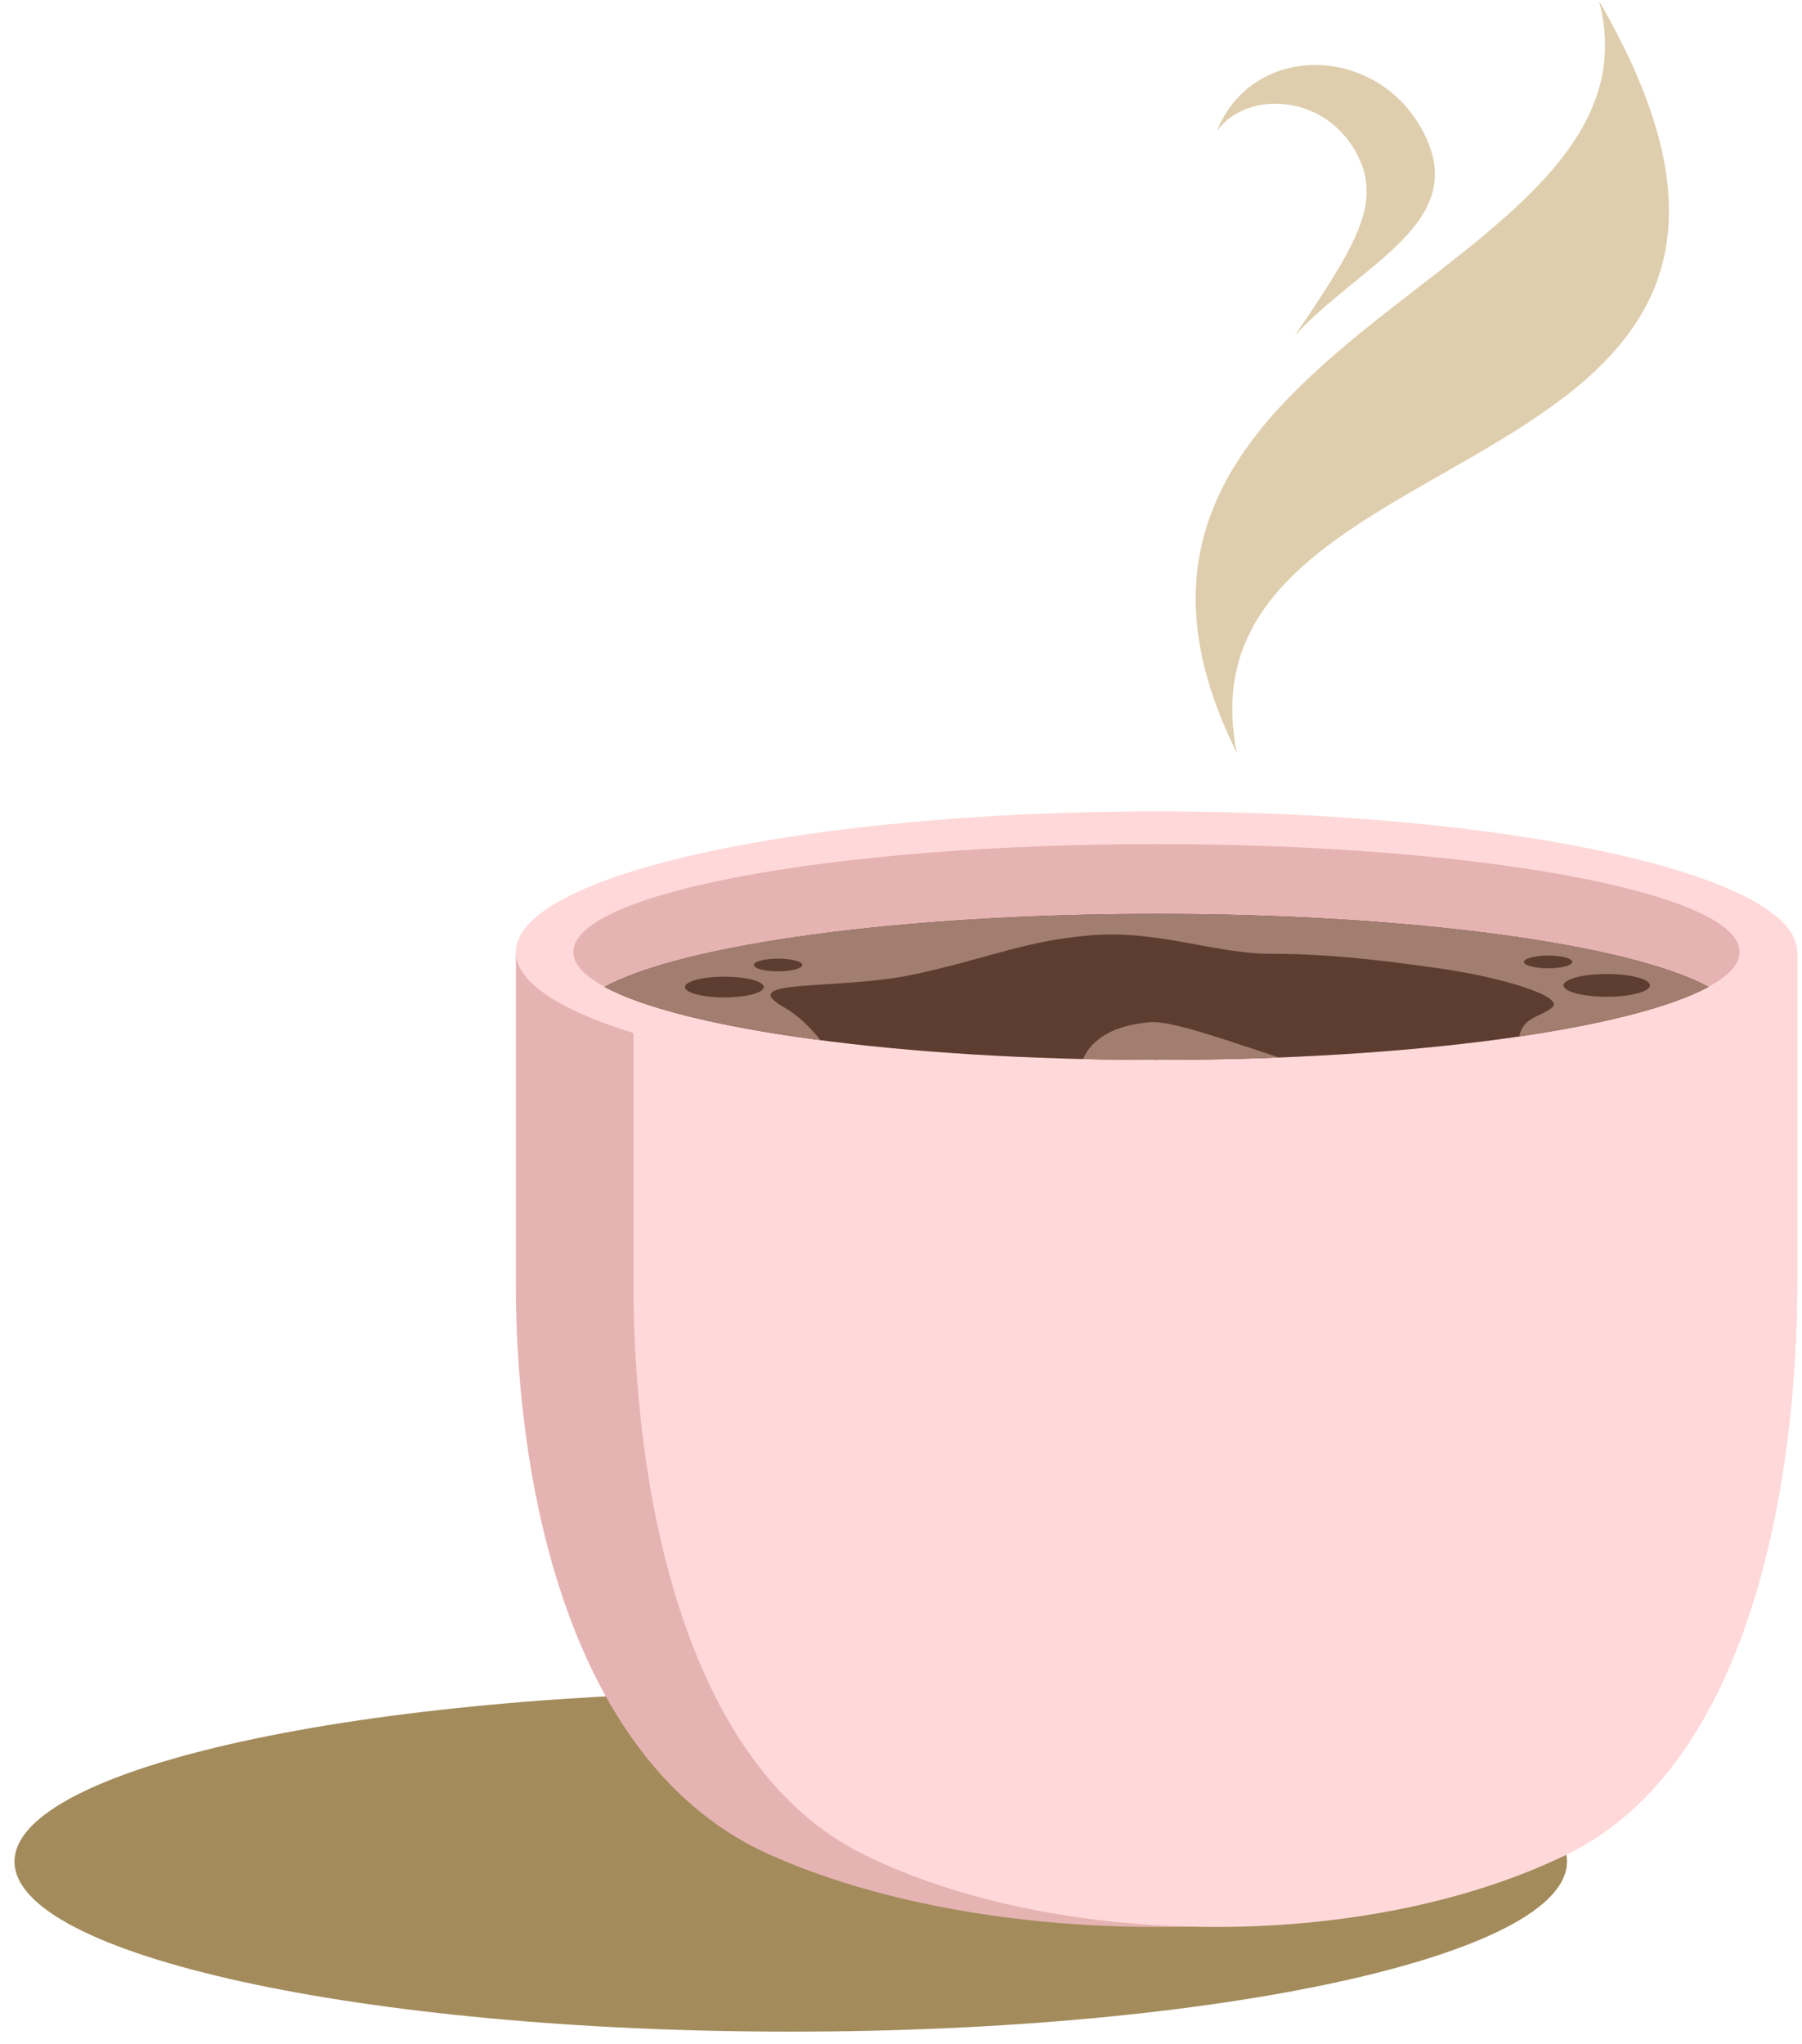 <?xml version="1.0" encoding="UTF-8"?>
<svg width="112px" height="127px" viewBox="0 0 112 127" version="1.1" xmlns="http://www.w3.org/2000/svg" xmlns:xlink="http://www.w3.org/1999/xlink">
    <title>Cup 6</title>
    <g id="Page-1" stroke="none" stroke-width="1" fill="none" fill-rule="evenodd">
        <g id="222629-P28RX6-279" transform="translate(-22, -331)">
            <g id="Cup-6" transform="translate(22.902, 331.043)">
                <path d="M48.246,126.197 C74.818,126.197 96.491,121.45 96.491,115.629 C96.491,109.809 74.818,105.061 48.246,105.061 C21.673,105.061 -7.10542736e-15,109.809 -7.10542736e-15,115.629 C-7.10542736e-15,121.45 21.673,126.197 48.246,126.197" id="Fill-154" fill="#A38B5B"></path>
                <path d="M110.797,79.778 C110.797,92.111 107.567,109.646 95.068,115.178 C81.115,121.354 59.962,121.044 46.89,115.179 C34.419,109.584 31.16,92.138 31.16,79.778 L31.16,59.111 L110.797,59.111 L110.797,79.778" id="Fill-155" fill="#E6B3B3"></path>
                <path d="M110.797,79.778 C110.797,92.111 107.864,109.646 96.512,115.178 C83.841,121.354 64.63,121.044 52.758,115.179 C41.433,109.584 38.473,92.138 38.473,79.778 L38.473,59.111 L110.797,59.111 L110.797,79.778" id="Fill-156" fill="#FFD9D9"></path>
                <path d="M70.979,67.846 C92.91,67.846 110.797,63.922 110.797,59.11 C110.797,54.299 92.91,50.374 70.979,50.374 C49.047,50.374 31.16,54.299 31.16,59.11 C31.16,63.922 49.047,67.846 70.979,67.846" id="Fill-157" fill="#FFD9D9"></path>
                <path d="M70.979,65.815 C90.942,65.815 107.224,62.803 107.224,59.11 C107.224,55.418 90.942,52.406 70.979,52.406 C51.015,52.406 34.733,55.418 34.733,59.11 C34.733,62.803 51.015,65.815 70.979,65.815" id="Fill-158" fill="#E6B3B3"></path>
                <path d="M105.285,61.279 C100.412,63.917 86.894,65.815 70.978,65.815 C55.063,65.815 41.544,63.917 36.671,61.279 C41.544,58.64 55.063,56.743 70.978,56.743 C86.894,56.743 100.412,58.64 105.285,61.279" id="Fill-159" fill="#5C3D30"></path>
                <path d="M72.499,63.748 C71.681,63.544 71.024,63.437 70.592,63.475 C68.363,63.648 66.966,64.485 66.413,65.762 C67.908,65.797 69.432,65.815 70.978,65.815 C71.488,65.815 71.995,65.813 72.499,65.809 L72.499,63.748 Z M72.499,58.475 C70.736,58.164 68.891,57.909 66.915,58.074 C62.778,58.418 60.709,59.452 55.998,60.487 C51.286,61.521 44.621,60.717 47.839,62.555 C48.71,63.053 49.43,63.762 50.094,64.59 C43.916,63.783 39.163,62.628 36.671,61.279 C41.544,58.64 55.063,56.743 70.978,56.743 C71.488,56.743 71.995,56.745 72.499,56.749 L72.499,58.475 Z M72.499,65.809 C74.578,65.793 76.612,65.745 78.586,65.667 C76.249,64.892 74.074,64.14 72.499,63.748 L72.499,65.809 Z M105.285,61.279 C103.022,62.505 98.892,63.57 93.524,64.36 C93.776,63.116 94.829,63.184 95.582,62.546 C96.335,61.908 92.606,60.712 88.633,60.142 C84.66,59.573 81.508,59.223 78.061,59.223 C76.26,59.223 74.428,58.815 72.499,58.475 L72.499,56.749 C87.751,56.865 100.568,58.725 105.285,61.279 L105.285,61.279 Z" id="Fill-160" fill="#A17E6F"></path>
                <path d="M98.962,61.893 C100.442,61.893 101.648,61.576 101.648,61.186 C101.648,60.797 100.442,60.479 98.962,60.479 C97.482,60.479 96.276,60.797 96.276,61.186 C96.276,61.576 97.482,61.893 98.962,61.893" id="Fill-161" fill="#5C3D30"></path>
                <path d="M95.315,60.123 C96.143,60.123 96.817,59.946 96.817,59.728 C96.817,59.51 96.143,59.333 95.315,59.333 C94.488,59.333 93.814,59.51 93.814,59.728 C93.814,59.946 94.488,60.123 95.315,60.123" id="Fill-162" fill="#5C3D30"></path>
                <path d="M47.462,60.314 C48.289,60.314 48.964,60.136 48.964,59.919 C48.964,59.701 48.289,59.524 47.462,59.524 C46.635,59.524 45.96,59.701 45.96,59.919 C45.96,60.136 46.635,60.314 47.462,60.314" id="Fill-163" fill="#5C3D30"></path>
                <path d="M44.12,61.934 C45.47,61.934 46.571,61.645 46.571,61.289 C46.571,60.934 45.47,60.645 44.12,60.645 C42.771,60.645 41.67,60.934 41.67,61.289 C41.67,61.645 42.771,61.934 44.12,61.934" id="Fill-164" fill="#5C3D30"></path>
                <path d="M75.978,46.745 C63.099,20.987 103.152,17.408 98.475,0 C116.67,31.348 71.681,25.736 75.978,46.745" id="Fill-165" fill="#DFCEAD"></path>
                <path d="M74.727,8.112 C76.551,5.521 81.646,5.714 83.568,9.792 C84.924,12.67 83.294,15.347 79.564,20.824 C83.562,16.456 90.113,13.941 87.798,8.657 C85.198,2.721 77.019,2.364 74.727,8.112" id="Fill-166" fill="#DFCEAD"></path>
            </g>
        </g>
    </g>
</svg>